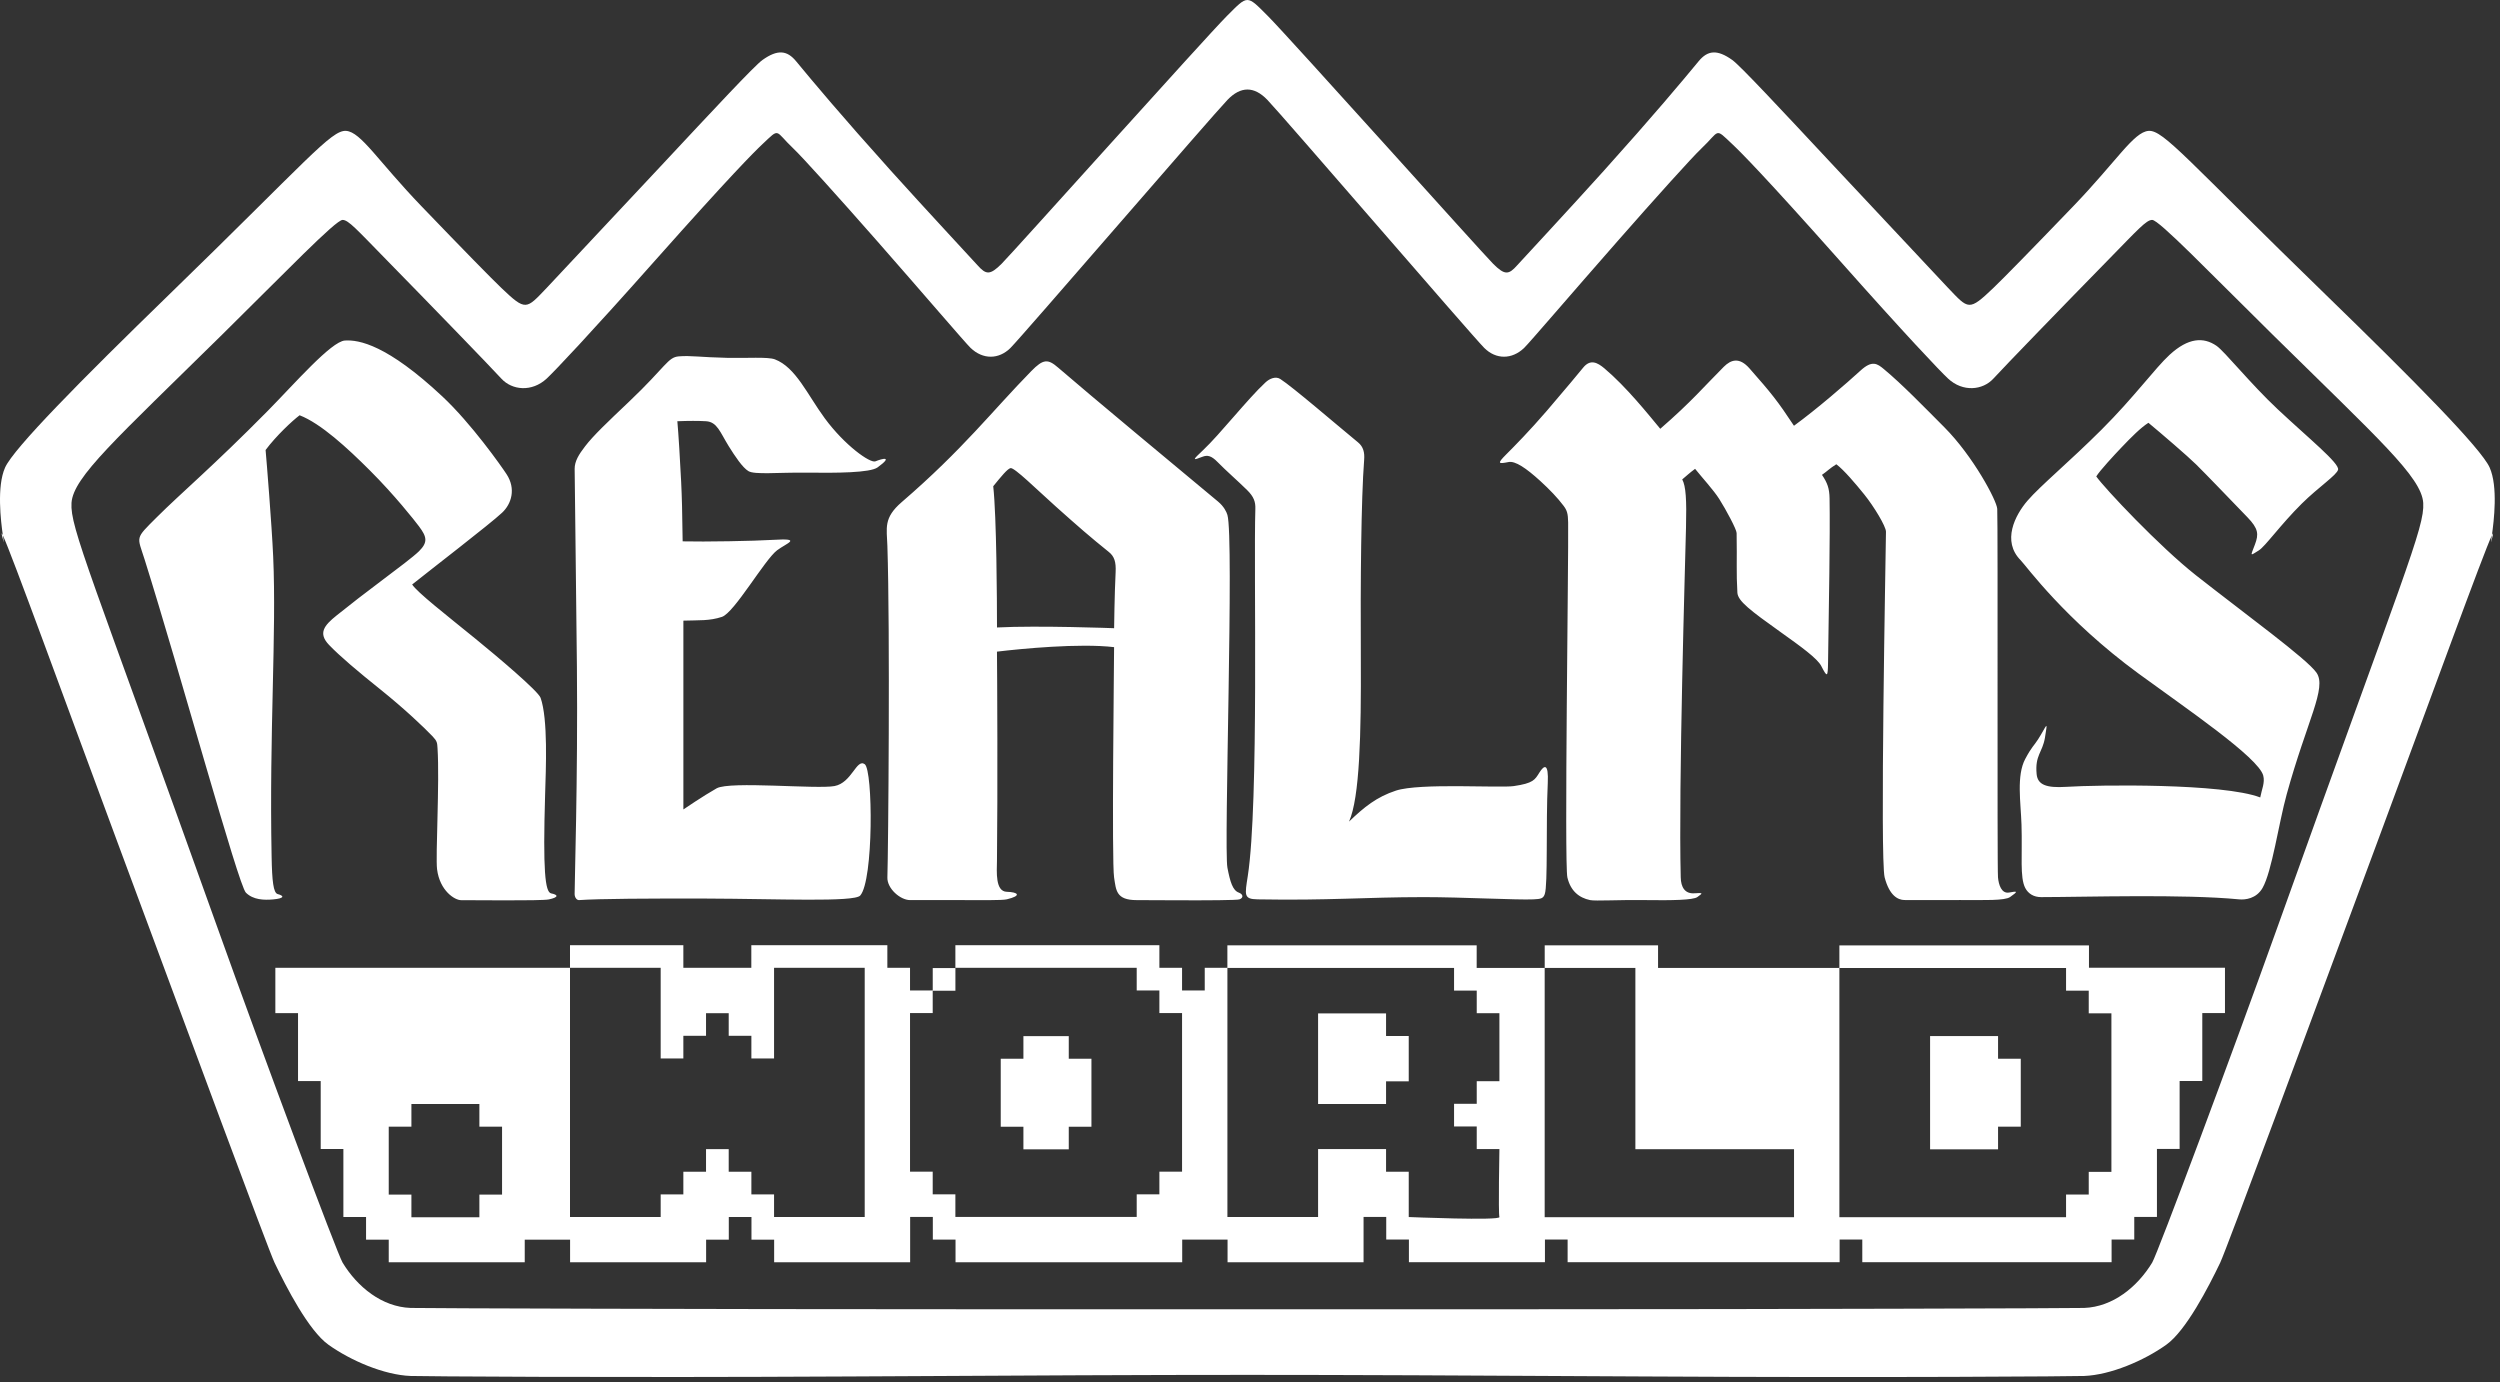 <svg width="85" height="47" viewBox="0 0 85 47" fill="none" xmlns="http://www.w3.org/2000/svg">
<rect x="0" y="0" width="85" height="47" fill="#333333" stroke="none"/>
<path fill-rule="evenodd" clip-rule="evenodd" d="M84.648 15.896C84.359 15.247 82.081 12.94 79.077 10.022C74.375 5.456 73.558 4.413 73.053 4.45C72.547 4.486 71.97 5.474 70.493 7.01C69.029 8.533 68.109 9.471 67.776 9.789C66.935 10.592 66.932 10.518 66.235 9.789C66.036 9.581 63.961 7.366 62.361 5.655C60.542 3.707 59.173 2.237 58.898 2.04C58.381 1.671 58.06 1.711 57.753 2.083C57.166 2.794 56.229 3.916 54.531 5.805C53.377 7.087 51.703 8.888 51.585 9.019C51.296 9.345 51.164 9.366 50.766 8.968C50.368 8.57 43.825 1.263 43.104 0.541C42.383 -0.18 42.438 -0.18 41.717 0.541C40.996 1.263 34.453 8.57 34.055 8.968C33.658 9.364 33.525 9.343 33.236 9.019C33.12 8.888 31.444 7.087 30.29 5.805C28.592 3.916 27.655 2.794 27.068 2.083C26.761 1.711 26.441 1.671 25.923 2.04C25.648 2.237 24.279 3.707 22.46 5.655C20.86 7.367 18.785 9.581 18.587 9.789C17.889 10.518 17.886 10.592 17.045 9.789C16.712 9.471 15.792 8.533 14.328 7.01C12.851 5.474 12.273 4.486 11.768 4.45C11.264 4.413 10.446 5.456 5.744 10.022C2.74 12.94 0.462 15.247 0.173 15.896C-0.115 16.544 0.028 17.713 0.097 18.202C0.385 18.809 2.148 23.661 3.963 28.553C6.401 35.124 9.122 42.486 9.334 42.931C9.732 43.761 10.495 45.241 11.166 45.72C11.923 46.261 13.059 46.749 13.961 46.783C14.259 46.795 20.564 46.845 28.882 46.8C41.785 46.728 43.036 46.728 55.939 46.8C64.257 46.847 70.562 46.795 70.861 46.783C71.763 46.747 72.898 46.261 73.655 45.72C74.326 45.241 75.089 43.761 75.487 42.931C75.699 42.486 78.42 35.124 80.858 28.553C82.673 23.661 84.436 18.809 84.724 18.202C84.793 17.713 84.936 16.544 84.648 15.896ZM77.42 31.561C75.883 35.858 73.356 42.629 73.174 42.929C72.669 43.759 71.835 44.434 70.861 44.47C70.538 44.482 60.61 44.514 52.272 44.514H32.549C24.211 44.514 14.283 44.482 13.961 44.47C12.986 44.434 12.152 43.759 11.648 42.929C11.465 42.629 8.938 35.858 7.401 31.561C3.071 19.456 2.379 17.934 2.431 17.101C2.487 16.219 3.952 14.924 7.552 11.378C9.681 9.28 11.413 7.477 11.648 7.477C11.846 7.477 12.129 7.801 13.123 8.817C14.652 10.378 16.683 12.476 17.045 12.872C17.406 13.268 18.081 13.341 18.587 12.872C18.85 12.628 20.019 11.398 22.309 8.817C24.835 5.974 25.63 5.177 25.923 4.901C26.536 4.325 26.328 4.439 26.977 5.052C27.276 5.334 28.514 6.706 29.839 8.215C31.397 9.989 32.822 11.658 33.001 11.83C33.418 12.229 33.959 12.226 34.356 11.83C34.754 11.434 41.203 3.948 41.735 3.395C42.187 2.927 42.639 2.927 43.09 3.395C43.622 3.948 50.067 11.434 50.465 11.83C50.862 12.226 51.403 12.229 51.82 11.83C51.999 11.658 53.424 9.989 54.983 8.215C56.307 6.706 57.545 5.334 57.844 5.052C58.493 4.439 58.285 4.325 58.898 4.901C59.191 5.177 59.986 5.974 62.512 8.817C64.802 11.398 65.971 12.628 66.235 12.872C66.739 13.341 67.415 13.268 67.776 12.872C68.138 12.476 70.169 10.378 71.698 8.817C72.692 7.802 72.975 7.477 73.174 7.477C73.408 7.477 75.14 9.28 77.27 11.378C80.869 14.924 82.334 16.219 82.39 17.101C82.442 17.934 81.75 19.456 77.42 31.561ZM0.082 18.267C0.15 18.523 0.133 18.449 0.097 18.201C0.051 18.102 0.043 18.117 0.082 18.267ZM84.724 18.202C84.689 18.449 84.673 18.523 84.739 18.269C84.778 18.117 84.77 18.102 84.724 18.202Z" fill="white"/>
<path fill-rule="evenodd" clip-rule="evenodd" d="M32.484 32.915H31.713V33.684H32.484V32.915ZM62.539 32.144V32.913H70.246V33.683H71.017V34.453H71.788V39.844H71.017V40.614H70.246V41.384H62.539V32.91H56.374V32.141H52.52V32.91H55.603V39.073H60.997V41.384H52.519V32.91H50.207V32.141H41.731V32.91H49.438V33.68H50.209V34.449H50.98V36.76H50.209V37.53H49.438V38.299H50.209V39.069H50.98C50.98 39.069 50.939 41.25 50.98 41.379C51.02 41.509 47.897 41.379 47.897 41.379V39.838H47.126V39.069H44.815V41.379H41.732V32.906H40.961V33.675H40.19V32.906H39.419V32.136H32.483V32.906H38.648V33.675H39.419V34.445H40.19V39.837H39.419V40.607H38.648V41.376H32.483V40.607H31.712V39.837H30.941V34.445H31.712V33.675H30.941V32.906H30.17V32.136H25.545V32.906H23.234V32.136H19.38V32.906H22.463V35.987H23.234V35.218H24.005V34.448H24.776V35.218H25.547V35.987H26.318V32.906H29.4V41.379H26.318V40.61H25.547V39.84H24.776V39.07H24.005V39.84H23.234V40.61H22.463V41.379H19.38V32.906H9.362V34.446H10.133V36.757H10.904V39.067H11.675V41.378H12.446V42.148H13.217V42.917H17.841V42.148H19.383V42.917H24.008V42.148H24.779V41.378H25.55V42.148H26.321V42.917H30.945V41.376H31.716V42.146H32.488V42.916H40.195V42.146H41.737V42.916H46.361V41.375H47.132V42.145H47.903V42.914H52.528V42.145H53.299V42.914H62.547V42.145H63.318V42.914H71.794V42.145H72.565V41.375H73.336V39.064H74.107V36.754H74.878V34.444H75.649V32.903H71.025V32.144H62.539ZM17.07 40.617H16.299V41.387H13.988V40.617H13.217V38.307H13.988V37.537H16.299V38.307H17.07V40.617ZM34.796 39.078H36.338V38.308H37.109V35.998H36.338V35.228H34.796V35.998H34.025V38.308H34.796V39.078ZM47.126 36.766H47.897V35.225H47.126V34.456H44.815V37.537H47.126V36.766ZM67.934 38.307H68.706V35.996H67.934V35.227H65.623V39.078H67.934V38.307ZM19.537 30.398C19.54 30.526 19.618 30.609 19.69 30.603C20.352 30.556 22.106 30.546 24.006 30.551C26.428 30.559 29.041 30.679 29.247 30.449C29.703 29.937 29.684 26.179 29.4 25.982C29.119 25.784 28.965 26.614 28.373 26.726C27.78 26.839 24.818 26.55 24.366 26.803C23.915 27.057 23.235 27.521 23.235 27.521C23.235 27.521 23.235 21.665 23.235 21.102C23.777 21.084 24.122 21.114 24.545 20.974C24.969 20.832 25.997 19.028 26.422 18.709C26.747 18.465 27.303 18.293 26.292 18.355C25.634 18.395 23.958 18.425 23.21 18.406C23.196 17.333 23.186 16.946 23.159 16.377C23.124 15.663 23.067 14.722 23.03 14.322C23.419 14.307 23.737 14.306 24.006 14.322C24.384 14.345 24.481 14.693 24.777 15.171C24.991 15.514 25.246 15.898 25.446 16.018C25.66 16.146 26.45 16.059 27.425 16.07C28.438 16.082 29.583 16.079 29.84 15.89C30.387 15.49 29.994 15.592 29.763 15.686C29.586 15.756 28.721 15.145 28.042 14.222C27.455 13.425 27.059 12.489 26.346 12.218C26.106 12.127 25.387 12.182 24.728 12.167C23.806 12.146 23.494 12.083 23.083 12.116C22.702 12.146 22.657 12.45 21.388 13.657C20.645 14.362 20.172 14.81 19.894 15.174C19.678 15.454 19.537 15.683 19.538 15.942C19.541 16.528 19.578 18.939 19.615 22.67C19.651 26.433 19.532 30.169 19.537 30.398ZM30.171 29.833C30.159 30.211 30.611 30.603 30.942 30.603C31.116 30.603 31.846 30.601 32.612 30.603C33.337 30.604 34.066 30.616 34.231 30.577C34.745 30.455 34.626 30.332 34.231 30.321C33.834 30.311 33.892 29.636 33.897 29.268C33.924 26.952 33.905 22.876 33.897 22.156C34.707 22.058 36.703 21.864 37.879 22.003C37.879 22.472 37.794 29.309 37.879 29.834C37.948 30.267 37.94 30.604 38.65 30.604C38.882 30.604 39.467 30.609 40.097 30.61C41.033 30.613 42.062 30.609 42.143 30.578C42.289 30.524 42.267 30.402 42.118 30.348C41.913 30.274 41.825 29.987 41.732 29.5C41.607 28.848 41.962 18.276 41.732 17.508C41.701 17.401 41.612 17.219 41.413 17.053C40.165 16.015 36.969 13.359 35.978 12.5C35.629 12.197 35.472 12.2 35.064 12.617C33.739 13.969 32.746 15.274 30.659 17.071C30.03 17.613 30.152 17.951 30.171 18.561C30.265 21.421 30.202 28.877 30.171 29.833ZM34.359 15.916C34.49 15.889 35.243 16.637 35.901 17.225C36.671 17.913 37.062 18.254 37.699 18.766C37.888 18.916 37.949 19.106 37.931 19.459C37.894 20.177 37.88 21.359 37.88 21.359C37.88 21.359 35.3 21.261 33.898 21.334C33.897 20.43 33.885 17.583 33.77 16.532C34.04 16.201 34.254 15.937 34.359 15.916ZM40.884 15.53C41.05 15.467 41.182 15.488 41.398 15.71C41.687 16.006 42.092 16.357 42.399 16.66C42.633 16.889 42.69 17.067 42.682 17.302C42.619 19.347 42.809 27.285 42.425 29.782C42.324 30.436 42.28 30.57 42.759 30.578C45.191 30.621 46.403 30.503 48.411 30.502C49.721 30.502 51.605 30.604 52.136 30.578C52.398 30.567 52.471 30.546 52.522 30.399C52.632 30.086 52.558 28.014 52.624 26.625C52.657 25.924 52.498 26.016 52.341 26.265C52.186 26.513 52.138 26.629 51.468 26.727C50.993 26.797 48.271 26.614 47.461 26.881C46.806 27.096 46.381 27.44 45.867 27.934C46.23 27.125 46.282 24.956 46.268 22.385C46.253 19.782 46.278 16.973 46.381 15.633C46.401 15.387 46.354 15.189 46.176 15.043C45.422 14.423 43.947 13.152 43.53 12.886C43.38 12.789 43.173 12.863 43.023 13.005C42.414 13.571 41.479 14.765 40.91 15.3C40.523 15.663 40.545 15.66 40.884 15.53ZM51.288 15.71C51.517 15.663 51.885 15.913 52.367 16.351C52.684 16.64 52.96 16.928 53.163 17.199C53.279 17.354 53.312 17.461 53.317 17.764C53.335 18.877 53.183 29.372 53.291 29.833C53.4 30.292 53.683 30.523 54.062 30.603C54.246 30.642 55.079 30.589 55.937 30.603C56.854 30.616 57.565 30.603 57.71 30.5C57.908 30.359 57.91 30.353 57.607 30.372C57.285 30.393 57.152 30.163 57.145 29.833C57.066 26.721 57.296 19.141 57.324 17.943C57.348 16.985 57.32 16.531 57.196 16.3C57.338 16.181 57.442 16.082 57.633 15.94C57.871 16.238 58.264 16.665 58.455 16.967C58.688 17.335 59.044 18.001 59.045 18.123C59.062 19.117 59.03 19.433 59.071 20.151C59.088 20.436 59.508 20.754 60.535 21.487C61.224 21.978 61.789 22.385 61.922 22.643C62.126 23.039 62.146 23.036 62.154 22.515C62.181 20.629 62.227 18.216 62.205 16.942C62.199 16.607 62.133 16.418 61.947 16.145C62.119 16.027 62.212 15.922 62.435 15.785C62.696 15.982 63.081 16.436 63.385 16.812C63.714 17.22 64.125 17.901 64.123 18.079C64.114 18.865 63.917 29.209 64.078 29.831C64.241 30.453 64.527 30.595 64.747 30.601C64.967 30.607 65.832 30.601 66.647 30.601C67.462 30.601 68.16 30.627 68.343 30.499C68.62 30.304 68.605 30.29 68.317 30.345C68.046 30.398 67.953 30.071 67.932 29.831C67.9 29.48 67.933 17.802 67.906 17.3C67.891 17.022 67.088 15.511 66.108 14.527C65.429 13.847 64.683 13.074 64.052 12.55C63.825 12.361 63.652 12.238 63.256 12.601C62.775 13.041 61.765 13.916 60.995 14.476C60.434 13.627 60.226 13.369 59.481 12.524C59.139 12.137 58.856 12.224 58.607 12.473C57.94 13.139 57.521 13.649 56.449 14.579C56.037 14.083 55.3 13.158 54.549 12.524C54.312 12.325 54.073 12.2 53.829 12.498C53.695 12.661 53.227 13.229 52.596 13.963C52.01 14.643 51.502 15.16 51.209 15.452C50.897 15.765 50.939 15.78 51.288 15.71ZM76.798 18.715C77.018 18.579 77.536 17.842 78.262 17.122C78.831 16.559 79.458 16.148 79.495 15.967C79.54 15.747 78.504 14.91 77.44 13.913C76.509 13.041 75.637 11.946 75.359 11.756C74.919 11.455 74.402 11.479 73.765 12.065C73.276 12.514 72.555 13.509 71.454 14.607C70.364 15.695 69.376 16.512 68.936 17.022C68.51 17.516 68.057 18.401 68.704 19.05C68.886 19.233 70.203 21.066 72.711 22.902C74.302 24.066 76.792 25.757 76.95 26.369C77.014 26.613 76.899 26.837 76.848 27.113C75.577 26.628 71.371 26.682 70.246 26.753C69.576 26.795 69.278 26.684 69.245 26.316C69.186 25.676 69.44 25.595 69.528 25.084C69.639 24.42 69.588 24.68 69.296 25.135C69.153 25.36 69.085 25.379 68.859 25.802C68.555 26.372 68.706 27.271 68.731 28.036C68.764 29.086 68.669 29.829 68.859 30.193C68.962 30.389 69.151 30.502 69.398 30.502C70.922 30.5 74.241 30.395 76.128 30.578C76.338 30.599 76.717 30.555 76.925 30.193C77.247 29.634 77.476 27.989 77.747 27.009C78.441 24.491 79.119 23.394 78.762 22.873C78.441 22.406 76.348 20.886 74.665 19.562C73.427 18.588 71.558 16.604 71.273 16.199C71.394 15.999 71.886 15.47 72.121 15.223C72.473 14.853 72.782 14.544 73.046 14.375C73.452 14.71 74.398 15.523 74.665 15.788C75.076 16.196 75.609 16.756 76.411 17.585C76.791 17.978 76.798 18.163 76.669 18.51C76.511 18.927 76.49 18.906 76.798 18.715ZM9.441 30.398C9.294 30.359 9.25 29.951 9.235 29.136C9.152 24.846 9.405 21.558 9.288 18.921C9.238 17.809 9.062 15.652 9.03 15.3C9.396 14.812 9.938 14.306 10.187 14.119C10.905 14.396 11.812 15.231 12.575 15.994C13.412 16.829 14.099 17.699 14.245 17.895C14.512 18.252 14.557 18.434 14.245 18.743C14.067 18.919 13.504 19.344 13.037 19.694C12.412 20.162 11.928 20.538 11.444 20.926C11.02 21.266 10.807 21.529 11.187 21.927C11.547 22.304 12.176 22.835 12.934 23.442C13.753 24.099 14.406 24.721 14.706 25.034C14.866 25.202 14.864 25.257 14.876 25.441C14.95 26.614 14.805 29.11 14.86 29.553C14.951 30.286 15.463 30.61 15.682 30.606C15.942 30.601 18.394 30.636 18.662 30.58C18.999 30.509 18.986 30.423 18.739 30.375C18.532 30.334 18.457 29.601 18.534 27.012C18.56 26.141 18.636 24.448 18.38 23.726C18.297 23.494 16.908 22.322 16.171 21.722C15.147 20.888 14.194 20.148 14.013 19.873C14.625 19.382 16.661 17.817 17.07 17.433C17.391 17.133 17.548 16.621 17.224 16.124C17.048 15.853 16.025 14.401 15.04 13.479C13.165 11.724 12.206 11.547 11.726 11.578C11.261 11.61 10.029 13.03 9.106 13.967C7.235 15.862 6.153 16.765 5.329 17.588C4.576 18.34 4.663 18.214 4.918 19.026C6.128 22.879 8.104 30.092 8.36 30.35C8.609 30.599 8.981 30.607 9.285 30.58C9.669 30.546 9.676 30.46 9.441 30.398Z" fill="white"/>
</svg>
